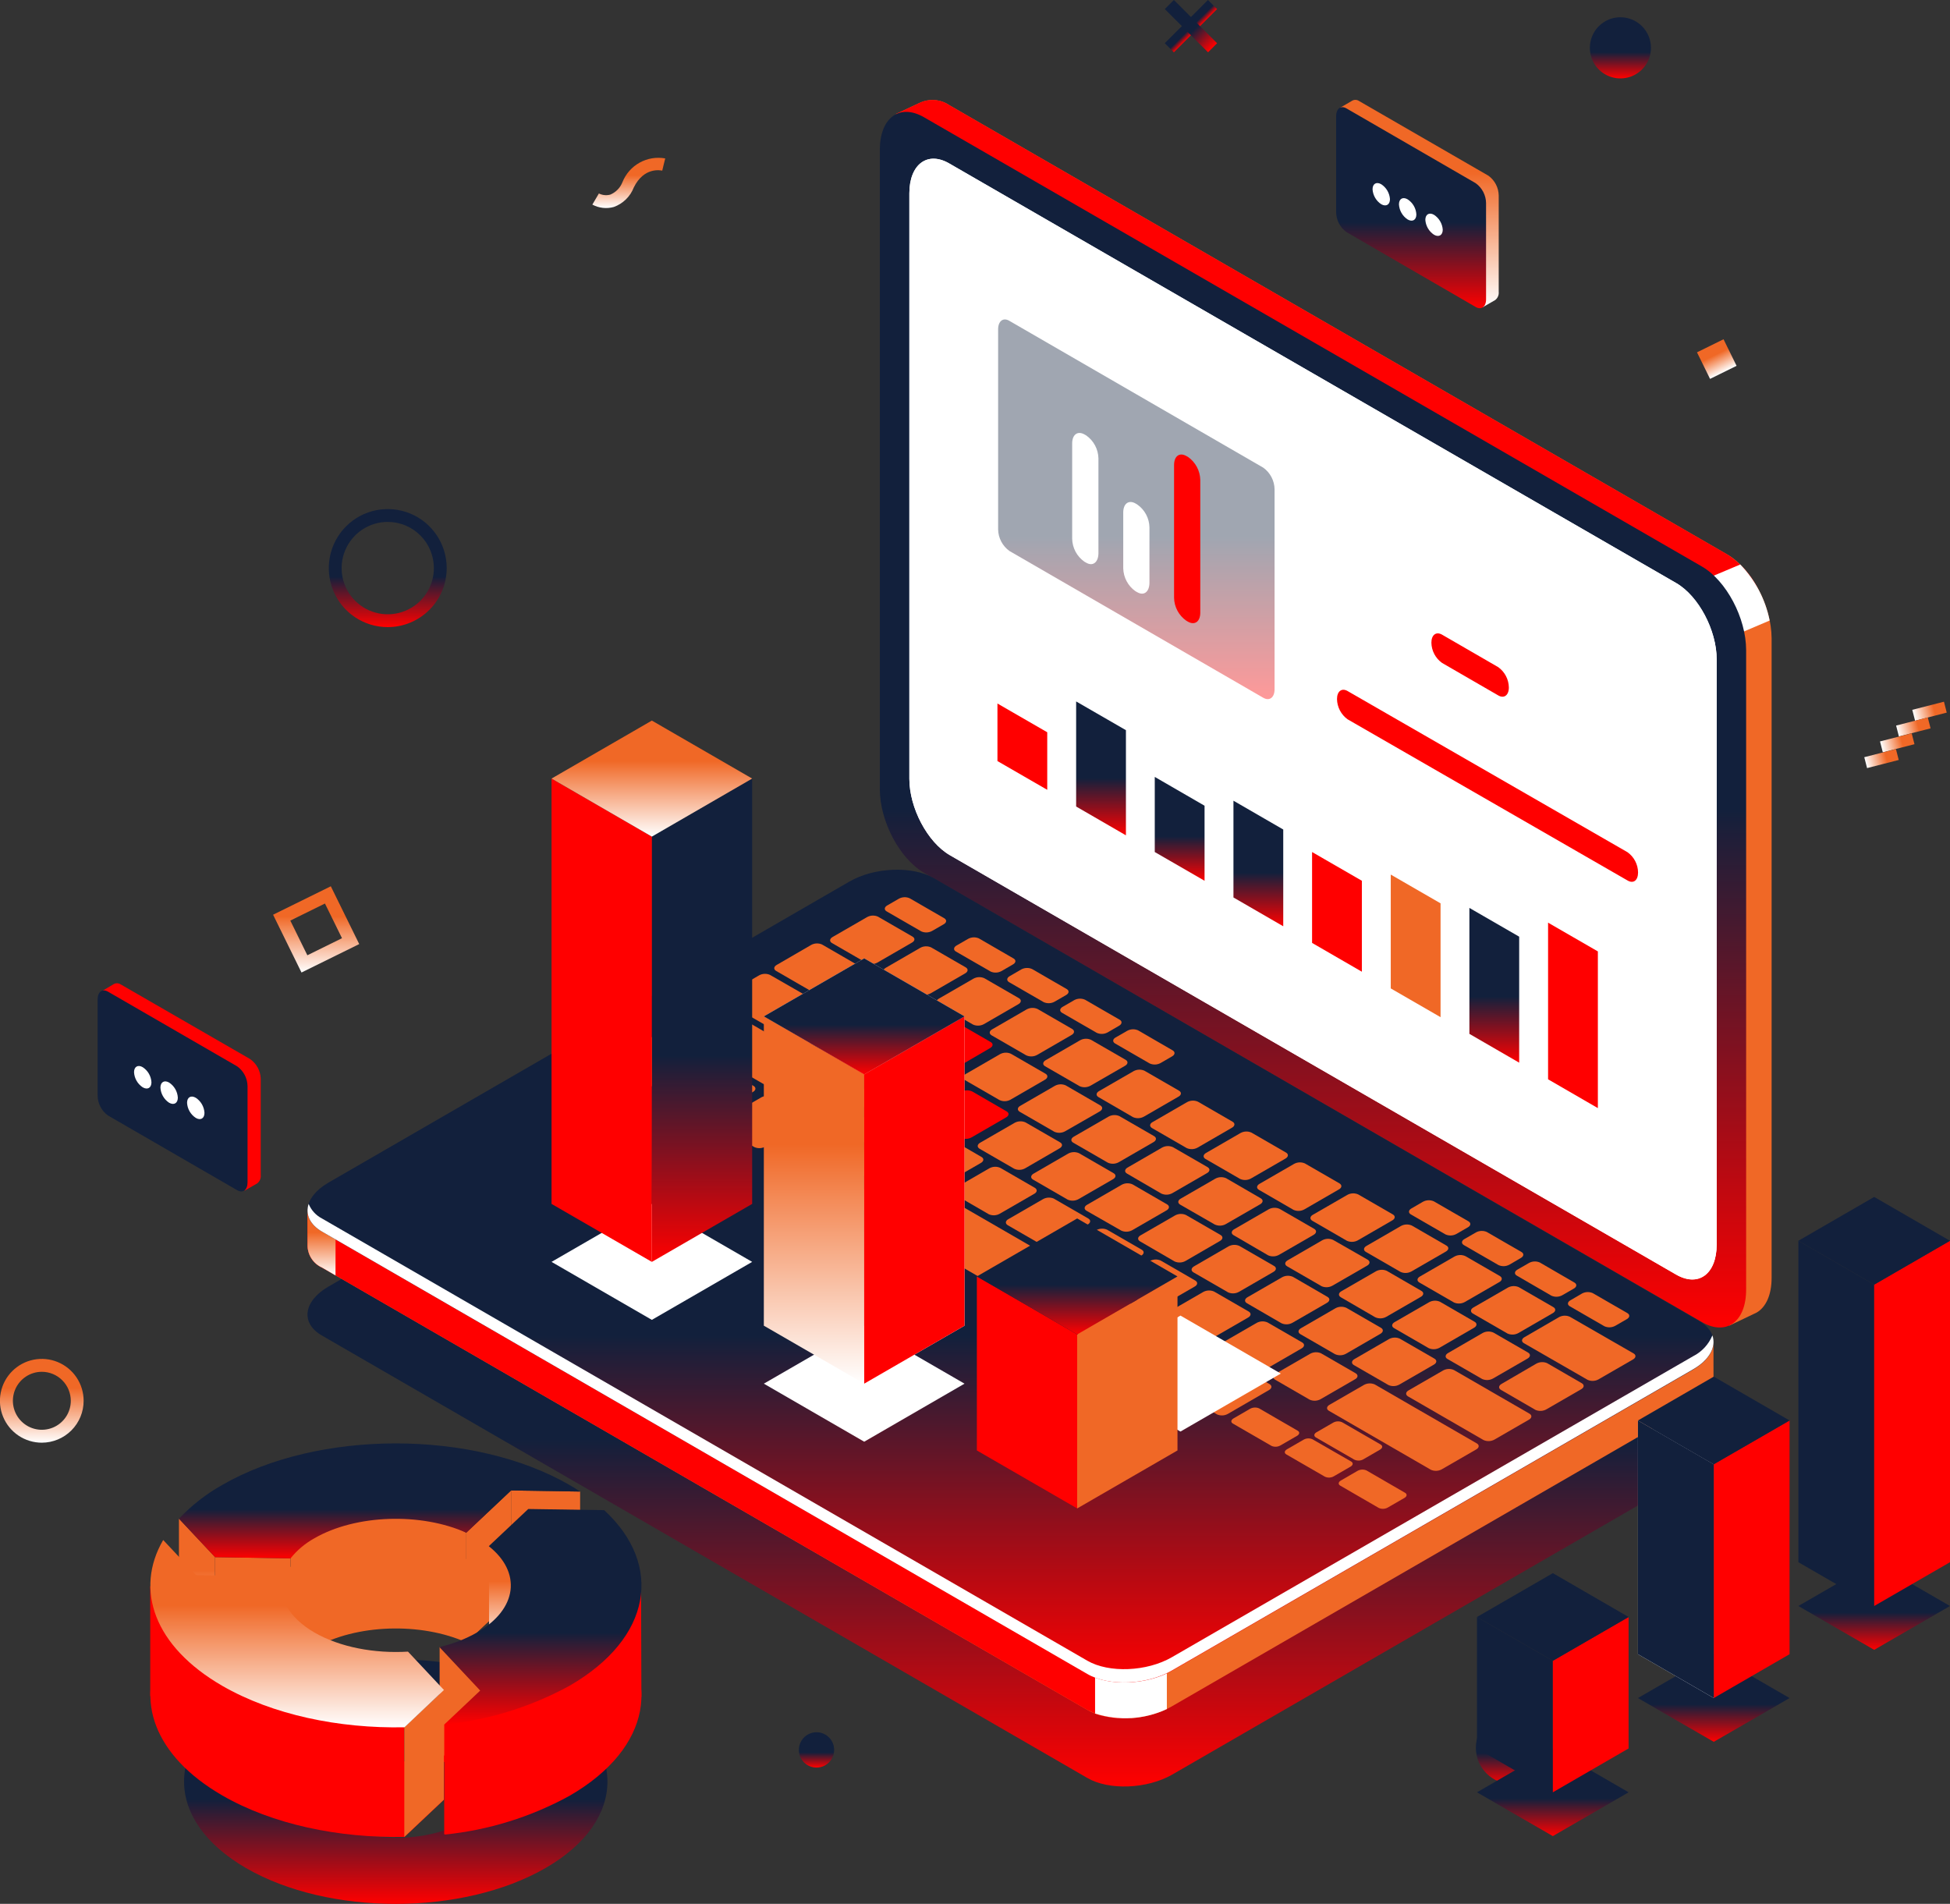 <svg width="507" height="495" viewBox="0 0 507 495" fill="none" xmlns="http://www.w3.org/2000/svg">
<rect x="0" y="0" width="507" height="495" fill="#333333" stroke="none"/>
<g clip-path="url(#clip0_87_1123)">
<path d="M282.718 462.272L83.756 347.265C78.117 344.084 78.832 338.328 85.344 334.543L220.819 256.254C227.315 252.501 237.147 252.088 242.786 255.348L441.733 370.451C447.356 373.711 446.657 379.388 440.144 383.173L304.654 461.461C298.174 465.119 288.341 465.533 282.718 462.272Z" fill="url(#paint0_linear_87_1123)"/>
<path d="M449.087 144.157L246.836 27.352C245.836 26.665 244.688 26.222 243.485 26.059C242.282 25.897 241.058 26.018 239.911 26.414L239.577 26.557H239.498L232.906 29.658L240.086 33.316C240.077 33.448 240.077 33.581 240.086 33.714V200.023C240.086 208.34 245.248 218.056 251.586 221.714L448.436 335.418L449.563 344.689L456.743 341.254C459.11 339.87 460.619 336.722 460.619 332.237V165.928C460.571 157.531 455.44 147.815 449.087 144.157Z" fill="#F06826"/>
<path d="M449.087 144.157L246.836 27.352C245.836 26.665 244.688 26.222 243.485 26.059C242.282 25.897 241.058 26.018 239.911 26.414L239.577 26.557H239.498L232.906 29.658L240.086 33.316C240.078 33.448 240.078 33.581 240.086 33.714V143.314L332.133 216.132L457.108 153.158C455.293 149.489 452.521 146.38 449.087 144.157Z" fill="#FF0000"/>
<path d="M452.47 146.765L432.647 155.114L447.61 166.659L460.11 161.332C459.014 155.842 456.362 150.785 452.47 146.765Z" fill="white"/>
<path d="M442.511 343.75L240.261 226.93C233.907 223.272 228.777 213.556 228.761 205.239V38.929C228.761 30.597 233.907 26.828 240.245 30.485L442.495 147.29C448.849 150.963 453.979 160.68 453.995 168.997V335.306C453.995 343.639 448.849 347.408 442.511 343.75Z" fill="url(#paint1_linear_87_1123)"/>
<path d="M435.776 331.378L246.948 222.334C241.15 218.979 236.433 210.089 236.433 202.472V50.284C236.433 42.667 241.198 39.152 246.932 42.571L435.824 151.599C441.622 154.955 446.339 163.844 446.339 171.462V323.65C446.291 331.267 441.59 334.734 435.776 331.378Z" fill="white"/>
<path d="M435.776 331.378L246.948 222.334C241.15 218.979 236.433 210.089 236.433 202.472V50.284C236.433 42.667 241.198 39.152 246.932 42.571L435.824 151.599C441.622 154.955 446.339 163.844 446.339 171.462V323.65C446.291 331.267 441.59 334.734 435.776 331.378Z" fill="white"/>
<path d="M445.497 348.903L418.304 345.309L242.771 243.834C237.132 240.654 227.3 240.988 220.803 244.741L96.4 316.621L79.96 314.458V323.793C79.968 325.017 80.329 326.213 81 327.237C81.671 328.261 82.622 329.069 83.74 329.565L282.703 444.573C288.326 447.833 298.158 447.419 304.654 443.666L440.145 365.378C443.798 363.263 445.609 360.607 445.513 357.983L445.497 348.903Z" fill="#F06826"/>
<path d="M313.661 284.784L301.192 277.58H164.002L96.4 316.621L79.96 314.458V323.793C79.968 325.017 80.329 326.213 81 327.237C81.671 328.261 82.622 329.069 83.74 329.565L282.703 444.573C286.199 446.345 290.127 447.084 294.028 446.704L313.661 284.784Z" fill="#FF0000"/>
<path d="M87.251 315.412L79.96 314.458V323.793C79.968 325.017 80.329 326.213 81 327.237C81.671 328.261 82.622 329.069 83.74 329.565L87.235 331.601L87.251 315.412Z" fill="url(#paint2_linear_87_1123)"/>
<path d="M284.72 445.511C290.864 447.497 297.532 447.082 303.383 444.35V423.518H284.72V445.511Z" fill="white"/>
<path d="M282.718 435.238L83.756 320.231C78.117 317.05 78.832 311.309 85.344 307.508L220.819 229.22C227.315 225.467 237.147 225.069 242.786 228.314L441.733 343.416C447.356 346.677 446.657 352.354 440.144 356.139L304.654 434.427C298.174 438.085 288.341 438.498 282.718 435.238Z" fill="url(#paint3_linear_87_1123)"/>
<path d="M440.16 352.64L304.67 430.881C298.174 434.634 288.341 435.031 282.718 431.787L83.756 316.827C82.163 316.015 80.916 314.654 80.246 312.995C79.372 315.667 80.5 318.354 83.756 320.231L282.718 435.238C288.341 438.498 298.174 438.085 304.67 434.332L440.16 356.043C444.528 353.531 446.26 350.127 445.227 347.185C444.252 349.557 442.452 351.495 440.16 352.64Z" fill="white"/>
<path d="M168.37 282.16L159.364 276.96C158.649 276.546 158.744 275.815 159.57 275.369L170.197 269.215C170.627 268.979 171.107 268.846 171.597 268.827C172.088 268.807 172.576 268.902 173.024 269.104L182.014 274.304C182.745 274.717 182.65 275.449 181.824 275.894L171.197 282.032C170.768 282.271 170.289 282.407 169.799 282.429C169.308 282.451 168.819 282.359 168.37 282.16Z" fill="#F06826"/>
<path d="M182.268 290.206L173.278 284.99C172.547 284.577 172.643 283.845 173.469 283.4L184.095 277.262C184.524 277.023 185.003 276.888 185.494 276.865C185.984 276.843 186.473 276.935 186.922 277.134L195.929 282.335C196.643 282.764 196.548 283.496 195.722 283.925L185.096 290.063C184.668 290.304 184.189 290.443 183.699 290.468C183.208 290.492 182.719 290.403 182.268 290.206Z" fill="#F06826"/>
<path d="M196.119 298.237L187.113 293.037C186.382 292.608 186.478 291.892 187.319 291.447L197.946 285.308C198.374 285.075 198.851 284.943 199.339 284.924C199.826 284.905 200.312 284.998 200.757 285.197L209.763 290.397C210.478 290.811 210.399 291.542 209.557 291.987L198.931 298.142C198.501 298.373 198.024 298.501 197.536 298.518C197.048 298.535 196.564 298.438 196.119 298.237Z" fill="#F06826"/>
<path d="M215.402 291.606L206.396 286.39C205.681 285.976 205.777 285.245 206.603 284.8L215.529 279.647C215.957 279.411 216.433 279.277 216.92 279.255C217.408 279.233 217.894 279.323 218.341 279.52L227.347 284.72C228.062 285.149 227.982 285.881 227.141 286.31L218.23 291.463C217.802 291.704 217.323 291.842 216.833 291.867C216.342 291.892 215.853 291.802 215.402 291.606Z" fill="#F06826"/>
<path d="M229.301 299.637L220.31 294.436C219.58 294.007 219.675 293.291 220.501 292.846L229.428 287.694C229.856 287.46 230.333 287.329 230.82 287.309C231.308 287.29 231.793 287.384 232.239 287.582L241.245 292.783C241.976 293.196 241.881 293.928 241.039 294.373L232.128 299.541C231.696 299.775 231.216 299.905 230.725 299.921C230.235 299.938 229.747 299.84 229.301 299.637Z" fill="#F06826"/>
<path d="M243.215 307.667L234.241 302.467C233.51 302.054 233.606 301.322 234.447 300.877L243.358 295.709C243.789 295.473 244.268 295.34 244.759 295.321C245.249 295.301 245.738 295.396 246.186 295.597L255.176 300.798C255.907 301.211 255.811 301.943 254.985 302.388L246.059 307.54C245.627 307.781 245.146 307.918 244.652 307.94C244.158 307.963 243.666 307.869 243.215 307.667Z" fill="#F06826"/>
<path d="M257.114 315.714L248.107 310.498C247.393 310.085 247.472 309.353 248.314 308.908L257.225 303.755C257.654 303.517 258.133 303.381 258.624 303.359C259.114 303.337 259.603 303.429 260.052 303.628L269.058 308.828C269.773 309.258 269.694 309.989 268.852 310.419L259.925 315.571C259.499 315.81 259.024 315.947 258.536 315.971C258.049 315.996 257.562 315.908 257.114 315.714Z" fill="#F06826"/>
<path d="M271.012 323.745L262.006 318.545C261.291 318.115 261.386 317.384 262.212 316.955L271.139 311.802C271.562 311.556 272.035 311.411 272.523 311.378C273.01 311.344 273.499 311.424 273.951 311.611L282.957 316.811C283.672 317.225 283.592 317.956 282.75 318.402L273.839 323.57C273.414 323.816 272.937 323.96 272.446 323.99C271.956 324.021 271.465 323.937 271.012 323.745Z" fill="#F06826"/>
<path d="M284.91 331.776L275.92 326.576C275.189 326.162 275.285 325.431 276.111 324.985L285.038 319.833C285.466 319.599 285.943 319.468 286.43 319.449C286.918 319.429 287.403 319.523 287.849 319.722L296.855 324.922C297.586 325.335 297.491 326.067 296.649 326.512L287.738 331.664C287.307 331.9 286.828 332.033 286.337 332.053C285.847 332.072 285.358 331.977 284.91 331.776Z" fill="#F06826"/>
<path d="M298.825 339.822L289.835 334.606C289.104 334.193 289.199 333.461 290.041 333.016L298.952 327.864C299.381 327.625 299.86 327.49 300.351 327.468C300.841 327.445 301.33 327.538 301.779 327.737L310.77 332.937C311.5 333.366 311.405 334.098 310.579 334.527L301.652 339.679C301.224 339.92 300.746 340.059 300.255 340.084C299.765 340.109 299.275 340.019 298.825 339.822Z" fill="#F06826"/>
<path d="M312.723 347.853L303.717 342.653C303.002 342.224 303.082 341.492 303.923 341.063L312.834 335.91C313.265 335.674 313.744 335.542 314.235 335.522C314.725 335.503 315.214 335.598 315.662 335.799L324.668 340.999C325.383 341.413 325.287 342.144 324.461 342.59L315.535 347.742C315.106 347.975 314.629 348.107 314.142 348.126C313.654 348.146 313.169 348.052 312.723 347.853Z" fill="#F06826"/>
<path d="M326.622 355.884L317.615 350.684C316.901 350.271 316.996 349.539 317.822 349.094L326.749 343.941C327.177 343.708 327.654 343.576 328.141 343.557C328.629 343.538 329.114 343.631 329.56 343.83L338.566 349.03C339.281 349.444 339.202 350.175 338.36 350.62L329.449 355.773C329.018 356.009 328.539 356.142 328.048 356.161C327.558 356.18 327.069 356.086 326.622 355.884Z" fill="#F06826"/>
<path d="M340.52 363.915L331.53 358.715C330.799 358.301 330.895 357.57 331.721 357.125L340.647 351.972C341.075 351.736 341.551 351.602 342.038 351.58C342.526 351.558 343.012 351.648 343.459 351.845L352.465 357.045C353.196 357.474 353.1 358.206 352.259 358.635L343.348 363.788C342.918 364.026 342.439 364.162 341.949 364.184C341.458 364.206 340.969 364.114 340.52 363.915Z" fill="#F06826"/>
<path d="M235.829 287.757L226.823 282.557C226.092 282.144 226.188 281.412 227.029 280.967L235.94 275.799C236.371 275.563 236.85 275.43 237.341 275.41C237.832 275.391 238.32 275.486 238.768 275.687L247.774 280.888C248.489 281.317 248.393 282.032 247.567 282.478L238.704 287.757C238.259 287.984 237.766 288.102 237.267 288.102C236.767 288.102 236.275 287.984 235.829 287.757Z" fill="#FF0000"/>
<path d="M221.772 279.631L212.781 274.431C212.051 274.018 212.146 273.286 212.972 272.841L221.899 267.688C222.328 267.45 222.807 267.314 223.298 267.292C223.788 267.27 224.277 267.362 224.726 267.561L233.717 272.761C234.447 273.191 234.352 273.922 233.526 274.352L224.599 279.504C224.17 279.743 223.691 279.878 223.2 279.9C222.71 279.922 222.221 279.83 221.772 279.631Z" fill="#FF0000"/>
<path d="M207.651 271.473L188.256 260.341C187.542 259.928 187.621 259.196 188.463 258.751L197.374 253.583C197.804 253.347 198.284 253.214 198.774 253.195C199.265 253.175 199.753 253.27 200.201 253.471L219.595 264.603C220.31 265.017 220.215 265.748 219.389 266.194L210.415 271.346C209.993 271.574 209.526 271.705 209.047 271.727C208.569 271.749 208.091 271.662 207.651 271.473Z" fill="#F06826"/>
<path d="M217.531 261.534L201.79 252.438C201.075 252.024 201.154 251.293 201.996 250.848L210.907 245.679C211.338 245.443 211.817 245.31 212.308 245.291C212.798 245.272 213.287 245.366 213.734 245.568L229.459 254.664C230.19 255.078 230.095 255.809 229.269 256.254L220.342 261.423C219.913 261.656 219.437 261.788 218.949 261.807C218.462 261.826 217.976 261.733 217.531 261.534Z" fill="#F06826"/>
<path d="M249.791 295.836L240.785 290.62C240.07 290.206 240.149 289.475 240.991 289.03L249.918 283.877C250.345 283.641 250.821 283.507 251.309 283.485C251.796 283.463 252.283 283.554 252.729 283.75L261.736 288.966C262.45 289.38 262.371 290.111 261.529 290.556L252.618 295.709C252.189 295.947 251.71 296.083 251.22 296.105C250.729 296.127 250.24 296.035 249.791 295.836Z" fill="#FF0000"/>
<path d="M263.689 303.867L254.683 298.667C253.968 298.237 254.064 297.522 254.89 297.076L263.816 291.924C264.245 291.69 264.722 291.559 265.209 291.54C265.697 291.52 266.182 291.614 266.628 291.813L275.634 297.013C276.365 297.426 276.269 298.158 275.428 298.603L266.517 303.771C266.085 304.005 265.605 304.135 265.114 304.151C264.624 304.168 264.136 304.071 263.689 303.867Z" fill="#F06826"/>
<path d="M277.588 311.898L268.598 306.697C267.867 306.284 267.962 305.552 268.788 305.107L277.715 299.939C278.146 299.703 278.625 299.57 279.116 299.551C279.606 299.531 280.095 299.626 280.543 299.827L289.533 305.028C290.264 305.441 290.168 306.173 289.342 306.618L280.416 311.77C279.986 312.009 279.507 312.144 279.017 312.167C278.526 312.189 278.037 312.097 277.588 311.898Z" fill="#F06826"/>
<path d="M291.502 319.944L282.496 314.792C281.766 314.378 281.861 313.647 282.703 313.202L291.614 308.049C292.043 307.811 292.522 307.675 293.012 307.653C293.503 307.631 293.992 307.723 294.441 307.922L303.447 313.138C304.162 313.551 304.067 314.283 303.241 314.728L294.314 319.881C293.882 320.107 293.403 320.23 292.916 320.241C292.428 320.252 291.944 320.15 291.502 319.944Z" fill="#F06826"/>
<path d="M305.401 327.975L296.395 322.743C295.68 322.314 295.759 321.598 296.601 321.153L305.528 316C305.956 315.767 306.433 315.635 306.921 315.616C307.408 315.597 307.894 315.69 308.339 315.889L317.346 321.089C318.06 321.503 317.981 322.234 317.139 322.68L308.228 327.848C307.799 328.086 307.32 328.222 306.829 328.244C306.339 328.266 305.85 328.174 305.401 327.975Z" fill="#F06826"/>
<path d="M319.299 336.006L310.293 330.806C309.578 330.392 309.674 329.661 310.5 329.216L319.426 324.047C319.855 323.814 320.332 323.682 320.819 323.663C321.307 323.644 321.792 323.737 322.238 323.936L331.244 329.136C331.975 329.549 331.879 330.281 331.037 330.726L322.127 335.879C321.697 336.117 321.218 336.253 320.728 336.275C320.237 336.297 319.748 336.205 319.299 336.006Z" fill="#F06826"/>
<path d="M333.197 344.053L324.207 338.837C323.477 338.423 323.572 337.692 324.398 337.246L333.325 332.094C333.754 331.855 334.233 331.72 334.723 331.698C335.214 331.676 335.703 331.768 336.152 331.967L345.142 337.183C345.873 337.596 345.778 338.328 344.952 338.773L336.025 343.925C335.595 344.164 335.117 344.3 334.626 344.322C334.136 344.344 333.647 344.252 333.197 344.053Z" fill="#F06826"/>
<path d="M347.112 352.083L338.106 346.883C337.375 346.454 337.471 345.738 338.313 345.293L347.224 340.141C347.654 339.905 348.134 339.772 348.624 339.752C349.115 339.733 349.603 339.828 350.051 340.029L359.057 345.229C359.772 345.643 359.677 346.374 358.851 346.82L349.924 351.988C349.494 352.219 349.017 352.348 348.529 352.364C348.042 352.381 347.557 352.285 347.112 352.083Z" fill="#F06826"/>
<path d="M361.011 360.114L352.004 354.914C351.29 354.501 351.369 353.769 352.211 353.324L361.138 348.155C361.566 347.922 362.043 347.79 362.53 347.771C363.018 347.752 363.503 347.845 363.949 348.044L372.955 353.244C373.67 353.658 373.591 354.389 372.749 354.835L363.822 359.987C363.395 360.223 362.919 360.357 362.431 360.379C361.944 360.401 361.458 360.311 361.011 360.114Z" fill="#F06826"/>
<path d="M385.726 374.411L366.078 363.056C365.363 362.627 365.458 361.895 366.284 361.466L375.211 356.314C375.64 356.08 376.116 355.949 376.604 355.929C377.091 355.91 377.577 356.003 378.022 356.202L397.671 367.557C398.386 367.97 398.306 368.702 397.464 369.147L388.538 374.299C388.109 374.533 387.632 374.664 387.145 374.684C386.657 374.703 386.172 374.61 385.726 374.411Z" fill="#F06826"/>
<path d="M412.792 358.762L396.21 349.221C395.495 348.807 395.574 348.076 396.416 347.631L405.327 342.462C405.758 342.226 406.237 342.093 406.728 342.074C407.218 342.055 407.706 342.15 408.154 342.351L424.737 351.893C425.452 352.306 425.372 353.038 424.531 353.483L415.604 358.635C415.176 358.871 414.701 359.006 414.213 359.028C413.725 359.05 413.239 358.959 412.792 358.762Z" fill="#F06826"/>
<path d="M274.141 294.262L265.135 289.061C264.404 288.632 264.5 287.901 265.341 287.471L274.252 282.319C274.682 282.08 275.16 281.945 275.651 281.923C276.142 281.9 276.631 281.993 277.08 282.192L286.086 287.408C286.801 287.821 286.705 288.553 285.879 288.998L276.953 294.118C276.526 294.357 276.051 294.494 275.564 294.519C275.076 294.544 274.589 294.456 274.141 294.262Z" fill="#F06826"/>
<path d="M259.893 286.024L250.887 280.824C250.156 280.395 250.252 279.679 251.093 279.234L260.004 274.081C260.435 273.845 260.914 273.712 261.405 273.693C261.895 273.674 262.384 273.768 262.832 273.97L271.838 279.17C272.553 279.584 272.457 280.315 271.631 280.76L262.705 285.929C262.275 286.16 261.797 286.288 261.31 286.305C260.822 286.321 260.338 286.225 259.893 286.024Z" fill="#F06826"/>
<path d="M245.646 277.787L236.639 272.586C235.909 272.173 236.004 271.441 236.846 270.996L245.757 265.844C246.187 265.608 246.667 265.475 247.157 265.455C247.648 265.436 248.136 265.531 248.584 265.732L257.59 270.933C258.305 271.346 258.21 272.077 257.384 272.523L248.536 277.675C248.098 277.922 247.607 278.06 247.104 278.079C246.602 278.099 246.102 277.998 245.646 277.787Z" fill="#FF0000"/>
<path d="M231.397 269.549L222.391 264.349C221.661 263.935 221.756 263.204 222.598 262.759L231.509 257.606C231.939 257.37 232.419 257.237 232.909 257.218C233.4 257.199 233.888 257.293 234.336 257.495L243.342 262.695C244.057 263.108 243.962 263.84 243.136 264.285L234.241 269.438C233.808 269.676 233.326 269.81 232.832 269.83C232.339 269.849 231.847 269.753 231.397 269.549Z" fill="#F06826"/>
<path d="M288.039 302.292L279.033 297.092C278.319 296.679 278.398 295.947 279.24 295.502L288.246 290.302C288.675 290.068 289.151 289.937 289.639 289.918C290.126 289.898 290.612 289.992 291.057 290.19L300.064 295.391C300.778 295.804 300.699 296.536 299.857 296.981L290.946 302.133C290.509 302.39 290.018 302.538 289.512 302.566C289.006 302.593 288.502 302.5 288.039 302.292Z" fill="#F06826"/>
<path d="M301.938 310.323L293.011 305.123C292.297 304.71 292.392 303.978 293.218 303.533L302.145 298.364C302.573 298.131 303.05 298 303.537 297.98C304.025 297.961 304.51 298.054 304.956 298.253L313.962 303.453C314.693 303.883 314.598 304.614 313.756 305.044L304.845 310.196C304.406 310.447 303.913 310.59 303.407 310.612C302.901 310.635 302.398 310.535 301.938 310.323Z" fill="#F06826"/>
<path d="M315.837 318.37L306.846 313.202C306.116 312.772 306.211 312.041 307.037 311.611L315.964 306.459C316.393 306.22 316.872 306.085 317.363 306.063C317.853 306.041 318.342 306.133 318.791 306.332L327.781 311.548C328.512 311.961 328.417 312.693 327.591 313.138L318.664 318.29C318.231 318.521 317.75 318.649 317.26 318.663C316.769 318.676 316.282 318.576 315.837 318.37Z" fill="#F06826"/>
<path d="M329.751 326.401L320.745 321.153C320.014 320.739 320.109 320.008 320.951 319.563L329.862 314.41C330.293 314.174 330.772 314.041 331.263 314.022C331.753 314.003 332.242 314.097 332.69 314.299L341.696 319.499C342.411 319.913 342.315 320.644 341.489 321.089L332.562 326.242C332.138 326.483 331.663 326.623 331.175 326.65C330.688 326.678 330.2 326.592 329.751 326.401Z" fill="#F06826"/>
<path d="M343.649 334.432L334.643 329.231C333.928 328.818 334.008 328.086 334.85 327.641L343.776 322.473C344.205 322.239 344.682 322.108 345.169 322.089C345.657 322.069 346.142 322.163 346.588 322.361L355.594 327.514C356.309 327.943 356.229 328.659 355.388 329.104L346.461 334.257C346.037 334.5 345.563 334.643 345.075 334.673C344.588 334.703 344.1 334.621 343.649 334.432Z" fill="#F06826"/>
<path d="M357.548 342.478L348.605 337.278C347.89 336.849 347.986 336.117 348.812 335.688L357.738 330.535C358.166 330.299 358.642 330.165 359.129 330.143C359.617 330.121 360.103 330.212 360.55 330.408L369.556 335.624C370.287 336.038 370.191 336.769 369.35 337.215L360.439 342.367C360 342.613 359.509 342.752 359.007 342.771C358.504 342.791 358.004 342.69 357.548 342.478Z" fill="#F06826"/>
<path d="M371.447 350.509L362.456 345.309C361.726 344.895 361.821 344.164 362.647 343.719L371.574 338.566C372.004 338.33 372.484 338.197 372.974 338.178C373.465 338.159 373.953 338.253 374.401 338.455L383.391 343.655C384.122 344.069 384.027 344.8 383.201 345.245L374.274 350.414C373.842 350.647 373.362 350.777 372.871 350.794C372.381 350.81 371.893 350.713 371.447 350.509Z" fill="#F06826"/>
<path d="M385.361 358.54L376.355 353.34C375.624 352.926 375.719 352.195 376.561 351.749L385.472 346.581C385.903 346.345 386.382 346.212 386.873 346.193C387.363 346.174 387.852 346.268 388.299 346.47L397.306 351.67C398.02 352.099 397.925 352.815 397.099 353.26L388.172 358.413C387.745 358.649 387.269 358.783 386.781 358.805C386.294 358.827 385.808 358.736 385.361 358.54Z" fill="#F06826"/>
<path d="M399.259 366.587L390.253 361.37C389.538 360.957 389.618 360.226 390.459 359.78L399.434 354.548C399.863 354.31 400.342 354.174 400.833 354.152C401.323 354.13 401.812 354.222 402.261 354.421L411.267 359.637C411.982 360.051 411.903 360.782 411.061 361.227L402.134 366.38C401.705 366.639 401.221 366.792 400.721 366.828C400.222 366.864 399.721 366.781 399.259 366.587Z" fill="#F06826"/>
<path d="M266.819 274.383L257.813 269.183C257.098 268.754 257.177 268.038 258.019 267.593L266.93 262.44C267.361 262.204 267.84 262.072 268.331 262.052C268.821 262.033 269.309 262.128 269.757 262.329L278.763 267.529C279.478 267.943 279.399 268.674 278.557 269.12L269.63 274.288C269.2 274.519 268.723 274.648 268.236 274.664C267.748 274.681 267.263 274.585 266.819 274.383Z" fill="#F06826"/>
<path d="M252.984 266.384L243.978 261.184C243.263 260.771 243.342 260.039 244.184 259.594L253.111 254.441C253.539 254.208 254.016 254.076 254.504 254.057C254.991 254.038 255.477 254.131 255.922 254.33L264.929 259.53C265.643 259.944 265.564 260.675 264.722 261.121L255.811 266.273C255.38 266.509 254.901 266.642 254.411 266.661C253.92 266.681 253.432 266.586 252.984 266.384Z" fill="#F06826"/>
<path d="M239.149 258.385L230.143 253.185C229.428 252.772 229.523 252.04 230.349 251.595L239.276 246.427C239.705 246.193 240.181 246.062 240.669 246.042C241.156 246.023 241.642 246.116 242.087 246.315L251.094 251.515C251.808 251.929 251.729 252.66 250.887 253.106L241.976 258.258C241.547 258.497 241.068 258.632 240.577 258.654C240.087 258.676 239.598 258.584 239.149 258.385Z" fill="#F06826"/>
<path d="M225.314 250.386L216.308 245.186C215.593 244.773 215.688 244.041 216.514 243.596L225.441 238.443C225.868 238.207 226.344 238.073 226.832 238.051C227.319 238.029 227.806 238.12 228.252 238.316L237.259 243.516C237.989 243.946 237.894 244.677 237.052 245.107L228.141 250.259C227.712 250.498 227.233 250.633 226.743 250.655C226.252 250.677 225.763 250.585 225.314 250.386Z" fill="#F06826"/>
<path d="M239.546 242.165L230.54 236.965C229.809 236.551 229.904 235.82 230.746 235.374L233.685 233.673C234.114 233.434 234.593 233.299 235.083 233.276C235.574 233.254 236.063 233.346 236.512 233.545L245.518 238.746C246.233 239.175 246.138 239.907 245.312 240.336L242.357 242.037C241.93 242.273 241.454 242.408 240.966 242.43C240.479 242.452 239.993 242.361 239.546 242.165Z" fill="#F06826"/>
<path d="M257.59 252.613L248.536 247.397C247.821 246.983 247.917 246.252 248.743 245.806L251.697 244.105C252.124 243.869 252.6 243.735 253.088 243.712C253.576 243.69 254.062 243.781 254.509 243.978L263.515 249.194C264.245 249.607 264.15 250.339 263.308 250.784L260.37 252.485C259.946 252.716 259.476 252.848 258.995 252.87C258.513 252.892 258.033 252.804 257.59 252.613Z" fill="#F06826"/>
<path d="M271.378 260.564L262.371 255.364C261.641 254.95 261.736 254.219 262.562 253.774L265.516 252.056C265.947 251.82 266.426 251.687 266.917 251.668C267.407 251.649 267.896 251.743 268.344 251.945L277.334 257.145C278.065 257.574 277.969 258.29 277.143 258.735L274.189 260.437C273.762 260.673 273.286 260.807 272.798 260.829C272.311 260.851 271.824 260.76 271.378 260.564Z" fill="#F06826"/>
<path d="M285.149 268.531L276.143 263.331C275.412 262.918 275.507 262.186 276.349 261.741L279.288 260.039C279.718 259.803 280.198 259.67 280.688 259.651C281.179 259.632 281.667 259.726 282.115 259.928L291.121 265.128C291.836 265.542 291.741 266.273 290.915 266.718L287.96 268.436C287.531 268.667 287.053 268.795 286.566 268.812C286.078 268.829 285.593 268.733 285.149 268.531Z" fill="#F06826"/>
<path d="M298.92 276.498L289.914 271.298C289.199 270.869 289.279 270.137 290.121 269.708L293.075 268.006C293.502 267.77 293.978 267.636 294.466 267.614C294.953 267.592 295.44 267.683 295.887 267.879L304.893 273.095C305.608 273.509 305.528 274.24 304.686 274.685L301.748 276.387C301.317 276.623 300.838 276.756 300.347 276.775C299.857 276.795 299.368 276.7 298.92 276.498Z" fill="#F06826"/>
<path d="M375.83 320.946L366.824 315.746C366.109 315.333 366.189 314.601 367.031 314.156L369.969 312.454C370.4 312.218 370.879 312.085 371.37 312.066C371.86 312.047 372.349 312.141 372.797 312.343L381.803 317.543C382.518 317.956 382.438 318.688 381.596 319.133L378.642 320.835C378.213 321.068 377.737 321.2 377.249 321.219C376.762 321.238 376.276 321.145 375.83 320.946Z" fill="#F06826"/>
<path d="M389.601 328.913L380.595 323.713C379.881 323.284 379.976 322.552 380.802 322.123L383.756 320.421C384.185 320.188 384.661 320.056 385.149 320.037C385.637 320.018 386.122 320.111 386.568 320.31L395.574 325.51C396.305 325.924 396.209 326.655 395.367 327.1L392.429 328.818C391.997 329.051 391.517 329.182 391.026 329.198C390.536 329.215 390.048 329.117 389.601 328.913Z" fill="#F06826"/>
<path d="M403.373 336.881L394.383 331.664C393.652 331.251 393.748 330.52 394.574 330.074L397.528 328.373C397.957 328.134 398.436 327.998 398.927 327.976C399.417 327.954 399.906 328.046 400.355 328.245L409.346 333.461C410.076 333.875 409.981 334.606 409.155 335.052L406.201 336.753C405.771 336.992 405.292 337.127 404.802 337.15C404.311 337.172 403.822 337.08 403.373 336.881Z" fill="#F06826"/>
<path d="M417.16 344.832L408.154 339.632C407.423 339.218 407.519 338.487 408.36 338.041L411.299 336.324C411.73 336.088 412.209 335.955 412.7 335.936C413.19 335.916 413.679 336.011 414.126 336.213L423.133 341.413C423.847 341.842 423.752 342.558 422.926 343.003L419.972 344.705C419.544 344.941 419.068 345.075 418.581 345.097C418.093 345.119 417.607 345.028 417.16 344.832Z" fill="#F06826"/>
<path d="M280.717 282.414L271.711 277.214C270.996 276.8 271.092 276.069 271.918 275.624L280.844 270.455C281.273 270.222 281.749 270.09 282.237 270.071C282.725 270.052 283.21 270.145 283.656 270.344L292.662 275.544C293.377 275.958 293.297 276.689 292.455 277.134L283.481 282.303C283.059 282.529 282.591 282.656 282.112 282.675C281.633 282.695 281.157 282.605 280.717 282.414Z" fill="#F06826"/>
<path d="M294.6 290.461L285.61 285.245C284.879 284.831 284.974 284.1 285.8 283.655L294.727 278.502C295.154 278.266 295.63 278.132 296.118 278.11C296.605 278.088 297.092 278.178 297.538 278.375L306.545 283.575C307.275 284.004 307.18 284.736 306.338 285.165L297.427 290.318C296.999 290.559 296.521 290.697 296.03 290.722C295.54 290.747 295.05 290.657 294.6 290.461Z" fill="#F06826"/>
<path d="M308.53 298.492L299.524 293.292C298.793 292.862 298.888 292.131 299.73 291.701L308.641 286.549C309.072 286.313 309.551 286.18 310.042 286.161C310.532 286.141 311.021 286.236 311.468 286.438L320.459 291.638C321.189 292.051 321.094 292.783 320.268 293.228L311.341 298.396C310.911 298.627 310.434 298.756 309.947 298.773C309.459 298.789 308.974 298.693 308.53 298.492Z" fill="#F06826"/>
<path d="M322.429 306.522L313.422 301.322C312.708 300.909 312.787 300.177 313.629 299.732L322.54 294.58C322.97 294.344 323.45 294.211 323.94 294.191C324.431 294.172 324.919 294.267 325.367 294.468L334.373 299.668C335.088 300.082 334.993 300.813 334.167 301.259L325.24 306.411C324.811 306.645 324.335 306.776 323.847 306.795C323.36 306.815 322.874 306.721 322.429 306.522Z" fill="#F06826"/>
<path d="M336.327 314.569L327.321 309.353C326.606 308.94 326.701 308.208 327.527 307.763L336.454 302.61C336.882 302.374 337.357 302.24 337.845 302.218C338.333 302.196 338.819 302.287 339.266 302.483L348.272 307.683C348.987 308.113 348.907 308.844 348.065 309.274L339.154 314.426C338.726 314.667 338.248 314.805 337.758 314.83C337.267 314.855 336.777 314.766 336.327 314.569Z" fill="#F06826"/>
<path d="M350.194 322.6L341.203 317.4C340.473 316.97 340.568 316.239 341.394 315.81L350.321 310.657C350.749 310.424 351.226 310.292 351.713 310.273C352.201 310.254 352.686 310.347 353.132 310.546L362.138 315.746C362.869 316.159 362.774 316.891 361.932 317.336L353.021 322.489C352.59 322.725 352.111 322.858 351.62 322.877C351.13 322.896 350.641 322.801 350.194 322.6Z" fill="#F06826"/>
<path d="M364.14 330.694L355.133 325.494C354.403 325.081 354.498 324.349 355.34 323.904L364.251 318.752C364.682 318.516 365.161 318.383 365.651 318.363C366.142 318.344 366.63 318.439 367.078 318.64L376.069 323.84C376.799 324.254 376.704 324.985 375.878 325.431L366.951 330.583C366.523 330.817 366.046 330.948 365.558 330.967C365.071 330.987 364.585 330.893 364.14 330.694Z" fill="#F06826"/>
<path d="M378.038 338.646L369.032 333.446C368.317 333.032 368.396 332.301 369.238 331.855L378.149 326.703C378.579 326.464 379.057 326.329 379.548 326.307C380.039 326.285 380.528 326.377 380.977 326.576L389.983 331.776C390.698 332.205 390.602 332.937 389.776 333.366L380.849 338.519C380.422 338.755 379.946 338.889 379.459 338.911C378.971 338.933 378.485 338.842 378.038 338.646Z" fill="#F06826"/>
<path d="M391.936 346.708L382.93 341.508C382.215 341.079 382.311 340.347 383.137 339.918L392.064 334.766C392.492 334.532 392.969 334.401 393.456 334.381C393.944 334.362 394.429 334.455 394.875 334.654L403.881 339.854C404.596 340.268 404.517 340.999 403.675 341.445L394.764 346.597C394.333 346.833 393.854 346.966 393.363 346.985C392.873 347.005 392.384 346.91 391.936 346.708Z" fill="#F06826"/>
<path d="M201.234 283.416L174.724 268.086C174.009 267.672 174.088 266.941 174.93 266.496L183.841 261.343C184.272 261.107 184.751 260.974 185.242 260.955C185.732 260.936 186.221 261.03 186.668 261.232L213.179 276.562C213.909 276.975 213.814 277.707 212.972 278.152L204.061 283.289C203.632 283.527 203.153 283.663 202.663 283.685C202.172 283.707 201.683 283.615 201.234 283.416Z" fill="#F06826"/>
<path d="M372.034 382.139L345.524 366.809C344.793 366.396 344.888 365.664 345.714 365.219L354.641 360.067C355.07 359.833 355.546 359.702 356.034 359.682C356.521 359.663 357.007 359.756 357.452 359.955L383.979 375.285C384.693 375.699 384.598 376.43 383.772 376.876L374.845 382.028C374.417 382.262 373.94 382.393 373.453 382.412C372.965 382.432 372.48 382.338 372.034 382.139Z" fill="#F06826"/>
<path d="M316.44 367.747L307.434 362.5C306.703 362.07 306.798 361.355 307.64 360.909L318.267 354.771C318.695 354.537 319.172 354.406 319.659 354.387C320.147 354.367 320.632 354.461 321.078 354.66L330.084 359.86C330.799 360.273 330.72 361.005 329.878 361.45L319.251 367.604C318.825 367.843 318.35 367.98 317.862 368.005C317.375 368.03 316.888 367.941 316.44 367.747Z" fill="#F06826"/>
<path d="M215.482 309.385L201.075 301.068C200.36 300.654 200.439 299.923 201.281 299.478L211.908 293.339C212.336 293.106 212.813 292.974 213.3 292.955C213.788 292.936 214.273 293.029 214.719 293.228L229.126 301.545C229.841 301.958 229.761 302.69 228.919 303.135L218.357 309.274C217.92 309.517 217.432 309.655 216.932 309.674C216.433 309.693 215.936 309.594 215.482 309.385Z" fill="#F06826"/>
<path d="M303.034 360.003L288.643 351.686C287.913 351.272 288.008 350.541 288.85 350.096L299.476 343.957C299.905 343.724 300.381 343.592 300.869 343.573C301.356 343.554 301.842 343.647 302.288 343.846L316.678 352.163C317.409 352.576 317.314 353.308 316.488 353.753L305.861 359.892C305.431 360.128 304.951 360.261 304.461 360.28C303.97 360.299 303.482 360.204 303.034 360.003Z" fill="#F06826"/>
<path d="M235.527 320.978L221.136 312.661C220.406 312.247 220.501 311.516 221.343 311.071L231.969 304.916C232.398 304.683 232.874 304.551 233.362 304.532C233.85 304.513 234.335 304.606 234.781 304.805L249.187 313.122C249.902 313.551 249.807 314.267 248.981 314.712L238.355 320.851C237.925 321.089 237.446 321.225 236.956 321.247C236.465 321.269 235.976 321.177 235.527 320.978Z" fill="#F06826"/>
<path d="M234.876 304.837L297.475 341.015C297.633 341.08 297.768 341.19 297.863 341.331C297.958 341.473 298.009 341.64 298.009 341.81C298.009 341.981 297.958 342.148 297.863 342.289C297.768 342.431 297.633 342.541 297.475 342.605L286.658 348.903C286.221 349.119 285.74 349.231 285.252 349.231C284.765 349.231 284.284 349.119 283.847 348.903L221.232 312.724L234.876 304.837Z" fill="#F06826"/>
<path d="M355.292 382.314L365.315 388.119C365.903 388.453 365.839 389.057 365.156 389.455L360.804 391.967C360.451 392.161 360.058 392.271 359.656 392.288C359.253 392.304 358.853 392.227 358.485 392.063L348.462 386.258C347.875 385.924 347.938 385.32 348.637 384.922L352.973 382.41C353.326 382.215 353.719 382.106 354.122 382.089C354.524 382.073 354.925 382.15 355.292 382.314Z" fill="#F06826"/>
<path d="M341.267 374.22L351.305 379.992C351.893 380.342 351.814 380.931 351.131 381.328L346.779 383.841C346.43 384.039 346.039 384.15 345.638 384.167C345.238 384.184 344.839 384.105 344.475 383.936L334.453 378.148C333.849 377.798 333.928 377.21 334.611 376.812L338.964 374.299C339.314 374.104 339.705 373.995 340.106 373.981C340.506 373.967 340.904 374.049 341.267 374.22Z" fill="#F06826"/>
<path d="M327.369 366.173L337.391 371.978C337.995 372.312 337.916 372.916 337.232 373.313L332.88 375.826C332.53 376.02 332.14 376.13 331.74 376.146C331.34 376.163 330.942 376.086 330.577 375.921L320.538 370.117C319.951 369.783 320.03 369.179 320.713 368.781L325.05 366.269C325.404 366.078 325.796 365.97 326.198 365.953C326.6 365.937 327 366.012 327.369 366.173Z" fill="#F06826"/>
<path d="M348.954 369.783L358.977 375.572C359.565 375.921 359.486 376.51 358.803 376.907L354.466 379.42C354.115 379.618 353.721 379.73 353.318 379.746C352.915 379.763 352.514 379.684 352.147 379.515L342.124 373.727C341.537 373.377 341.6 372.789 342.283 372.391L346.635 369.878C346.987 369.681 347.38 369.569 347.783 369.552C348.187 369.536 348.588 369.615 348.954 369.783Z" fill="#F06826"/>
<path opacity="0.4" d="M328.449 181.417L262.451 143.251C261.557 142.61 260.826 141.768 260.315 140.793C259.805 139.818 259.53 138.737 259.512 137.637V85.635C259.512 83.473 260.831 82.455 262.451 83.425L328.449 121.591C329.342 122.232 330.074 123.074 330.584 124.049C331.094 125.023 331.369 126.104 331.387 127.205V179.19C331.387 181.353 330.069 182.355 328.449 181.417Z" fill="url(#paint4_linear_87_1123)"/>
<path d="M282.417 146.304L281.94 146.034C280.979 145.36 280.191 144.469 279.639 143.433C279.087 142.396 278.787 141.244 278.764 140.07V115.294C278.764 113.004 280.161 111.954 281.94 112.94L282.417 113.211C283.376 113.886 284.164 114.777 284.715 115.813C285.267 116.849 285.568 118 285.594 119.174V143.95C285.53 146.224 284.132 147.306 282.417 146.304Z" fill="white"/>
<path d="M295.68 153.969L295.219 153.714C294.261 153.038 293.474 152.147 292.923 151.111C292.371 150.075 292.069 148.925 292.042 147.751V133.248C292.042 130.958 293.44 129.892 295.219 130.894L295.68 131.165C296.642 131.834 297.431 132.722 297.983 133.756C298.536 134.79 298.835 135.94 298.857 137.112V151.615C298.793 153.921 297.411 154.971 295.68 153.969Z" fill="white"/>
<path d="M308.895 161.65L308.435 161.38C307.472 160.708 306.682 159.817 306.129 158.781C305.577 157.744 305.278 156.591 305.258 155.416V120.907C305.258 118.602 306.64 117.552 308.435 118.554L308.895 118.808C309.854 119.484 310.64 120.376 311.192 121.412C311.744 122.447 312.045 123.598 312.072 124.772V159.296C312.072 161.586 310.674 162.636 308.895 161.65Z" fill="#FF0000"/>
<path d="M391.381 167.438L350.368 143.728C349.532 143.125 348.848 142.336 348.371 141.422C347.894 140.508 347.637 139.495 347.621 138.464C347.621 136.444 348.86 135.506 350.368 136.381L391.381 160.091C392.22 160.691 392.906 161.48 393.383 162.395C393.861 163.309 394.116 164.323 394.129 165.355C394.129 167.375 392.906 168.313 391.381 167.438Z" fill="white"/>
<path d="M364.998 166.627L350.368 158.167C349.532 157.565 348.848 156.775 348.371 155.861C347.894 154.947 347.637 153.935 347.621 152.903C347.621 150.868 348.86 149.946 350.368 150.82L364.998 159.28C365.839 159.879 366.527 160.668 367.007 161.582C367.487 162.496 367.746 163.511 367.761 164.544C367.761 166.58 366.523 167.502 364.998 166.627Z" fill="white"/>
<path d="M389.554 180.812L374.925 172.352C374.084 171.754 373.396 170.965 372.916 170.051C372.435 169.136 372.177 168.122 372.161 167.089C372.161 165.069 373.4 164.131 374.925 165.005L389.554 173.466C390.389 174.069 391.073 174.858 391.55 175.772C392.027 176.686 392.284 177.698 392.302 178.729C392.302 180.765 391.063 181.687 389.554 180.812Z" fill="#FF0000"/>
<path d="M420.401 198.703L399.434 186.553C398.601 185.948 397.919 185.158 397.442 184.245C396.965 183.332 396.706 182.32 396.686 181.29C396.686 179.254 397.925 178.316 399.434 179.206L420.369 191.356C421.205 191.958 421.889 192.748 422.366 193.662C422.843 194.576 423.1 195.589 423.117 196.62C423.149 198.703 421.91 199.578 420.401 198.703Z" fill="white"/>
<path d="M401.61 202.217L350.368 172.607C349.532 172.005 348.848 171.215 348.371 170.301C347.894 169.387 347.637 168.374 347.621 167.343C347.621 165.307 348.86 164.385 350.368 165.26L401.61 194.87C402.448 195.471 403.133 196.26 403.611 197.174C404.088 198.089 404.344 199.103 404.358 200.134C404.358 202.17 403.135 203.108 401.61 202.217Z" fill="white"/>
<path d="M423.149 228.918L350.368 187.014C349.533 186.411 348.85 185.622 348.373 184.708C347.896 183.794 347.638 182.782 347.621 181.751C347.621 179.715 348.86 178.793 350.368 179.667L423.149 221.571C423.988 222.17 424.674 222.959 425.151 223.874C425.628 224.788 425.884 225.803 425.897 226.835C425.897 228.918 424.674 229.824 423.149 228.918Z" fill="#FF0000"/>
<path d="M429.296 189.289L402.706 173.974C401.865 173.376 401.177 172.587 400.697 171.673C400.217 170.758 399.958 169.744 399.942 168.711C399.942 166.675 401.181 165.753 402.706 166.627L429.296 181.942C430.136 182.541 430.824 183.33 431.304 184.244C431.784 185.158 432.043 186.173 432.06 187.205C432.06 189.241 430.821 190.163 429.296 189.289Z" fill="white"/>
<path d="M272.283 190.386L259.337 182.912V197.876L272.283 205.35V190.386Z" fill="#FF0000"/>
<path d="M292.741 189.845L279.796 182.371V209.692L292.741 217.182V189.845Z" fill="url(#paint5_linear_87_1123)"/>
<path d="M313.184 209.485L300.238 201.995V221.523L313.184 228.997V209.485Z" fill="url(#paint6_linear_87_1123)"/>
<path d="M333.643 215.671L320.697 208.181V233.339L333.643 240.829V215.671Z" fill="url(#paint7_linear_87_1123)"/>
<path d="M354.085 228.997L341.14 221.523V245.154L354.085 252.644V228.997Z" fill="#FF0000"/>
<path d="M374.544 234.865L361.598 227.391V256.986L374.544 264.46V234.865Z" fill="#F06826"/>
<path d="M394.986 243.532L382.041 236.058V268.802L394.986 276.292V243.532Z" fill="url(#paint8_linear_87_1123)"/>
<path d="M415.445 247.365L402.5 239.891V280.617L415.445 288.107V247.365Z" fill="#FF0000"/>
<path d="M506.152 185.275L505.427 182.44L497.195 184.552L497.92 187.386L506.152 185.275Z" fill="url(#paint9_linear_87_1123)"/>
<path d="M501.948 189.367L501.222 186.532L492.99 188.644L493.715 191.478L501.948 189.367Z" fill="url(#paint10_linear_87_1123)"/>
<path d="M497.763 193.49L497.038 190.656L488.806 192.767L489.531 195.602L497.763 193.49Z" fill="url(#paint11_linear_87_1123)"/>
<path d="M493.67 197.59L492.944 194.755L484.713 196.868L485.439 199.703L493.67 197.59Z" fill="url(#paint12_linear_87_1123)"/>
<path d="M333.007 357.125L306.925 342.049L280.828 357.125L306.925 372.2L333.007 357.125Z" fill="white"/>
<path d="M250.776 359.749L224.695 344.673L198.597 359.749L224.695 374.84L250.776 359.749Z" fill="white"/>
<path d="M195.563 328.086L169.482 313.011L143.4 328.086L169.482 343.162L195.563 328.086Z" fill="white"/>
<path d="M224.694 359.748V279.329L250.776 264.253V344.673L224.694 359.748Z" fill="white"/>
<path d="M250.776 264.253L224.695 249.178L198.597 264.253L224.695 279.329L250.776 264.253Z" fill="#D5D6DA"/>
<path d="M224.695 279.329L198.597 264.253V344.673L224.695 359.748V279.329Z" fill="url(#paint13_linear_87_1123)"/>
<path d="M224.694 359.748V279.329L250.776 264.253V344.673L224.694 359.748Z" fill="#FF0000"/>
<path d="M250.776 264.253L224.695 249.178L198.597 264.253L224.695 279.329L250.776 264.253Z" fill="url(#paint14_linear_87_1123)"/>
<path d="M280.066 392.19V346.947L306.147 331.871V377.114L280.066 392.19Z" fill="#F06826"/>
<path d="M280.066 346.947L253.984 331.871V377.114L280.066 392.19V346.947Z" fill="#FF0000"/>
<path d="M306.147 331.871L280.066 316.796L253.984 331.871L280.066 346.947L306.147 331.871Z" fill="url(#paint15_linear_87_1123)"/>
<path d="M169.482 328.086V217.516L195.563 202.424V313.011L169.482 328.086Z" fill="url(#paint16_linear_87_1123)"/>
<path d="M169.482 217.516L143.4 202.424V313.011L169.482 328.086V217.516Z" fill="#FF0000"/>
<path d="M195.563 202.424L169.482 187.348L143.4 202.424L169.482 217.516L195.563 202.424Z" fill="url(#paint17_linear_87_1123)"/>
<path d="M141.812 440.74C120.321 428.32 85.503 428.32 63.981 440.74C42.458 453.16 42.505 473.277 63.981 485.697C85.456 498.117 120.289 498.101 141.812 485.697C163.335 473.293 163.287 453.144 141.812 440.74ZM120.798 473.547C110.918 479.256 94.923 479.256 85.043 473.547C75.163 467.838 75.179 458.583 85.043 452.874C94.907 447.165 110.918 447.181 120.798 452.874C130.677 458.567 130.661 467.838 120.798 473.547Z" fill="url(#paint18_linear_87_1123)"/>
<path d="M55.927 433.378L75.544 433.68C77.253 431.557 79.356 429.785 81.739 428.464C92.524 422.23 109.488 421.753 121.242 427.016L132.885 416.044L150.834 416.314C149.96 415.742 149.039 415.169 148.086 414.612C123.132 400.189 82.692 400.189 57.754 414.612C53.597 416.953 49.812 419.901 46.524 423.359L55.927 433.378Z" fill="#F06826"/>
<path d="M150.834 387.801V416.314L132.885 416.028V387.514L150.834 387.801Z" fill="url(#paint19_linear_87_1123)"/>
<path d="M121.227 398.487V427.016L132.885 416.028V387.514L121.227 398.487Z" fill="#F06826"/>
<path d="M75.544 405.166V433.68L101.339 412.64L121.242 426.953V398.503L102.912 389.534C102.912 389.534 77.704 397.263 76.386 397.597C75.067 397.931 75.544 405.166 75.544 405.166Z" fill="#F06826"/>
<path d="M55.912 404.848V433.378L75.528 433.68V405.166L55.912 404.848Z" fill="#F06826"/>
<path d="M46.524 394.845V423.359L55.911 433.377V404.848L46.524 394.845Z" fill="url(#paint20_linear_87_1123)"/>
<path d="M55.927 404.864L75.544 405.166C77.249 403.039 79.353 401.267 81.739 399.95C92.524 393.716 109.488 393.239 121.242 398.503L132.885 387.514L150.834 387.801C149.96 387.212 149.039 386.64 148.086 386.099C123.132 371.675 82.692 371.675 57.754 386.099C53.593 388.44 49.808 391.394 46.524 394.861L55.927 404.864Z" fill="url(#paint21_linear_87_1123)"/>
<path d="M127.151 402.002V428.225L144.131 424.154C144.131 424.154 143.13 408.808 142.765 408.394C142.4 407.981 127.151 402.002 127.151 402.002Z" fill="url(#paint22_linear_87_1123)"/>
<path d="M114.301 428.225V456.738L116.127 458.694L128.104 451.793C128.104 451.793 126.246 430.022 126.023 429.529C125.801 429.036 114.301 428.225 114.301 428.225Z" fill="#F06826"/>
<path d="M137.348 420.862L127.087 430.531C135.633 437.305 134.616 446.847 124.038 452.97C120.969 454.692 117.668 455.961 114.237 456.738L124.848 468.061L115.508 476.998C126.935 475.86 138.016 472.425 148.086 466.9C169.529 454.512 172.516 435.493 157.092 421.244L137.348 420.862Z" fill="#FF0000"/>
<path d="M115.492 448.389V476.903L138.778 467.902L166.766 441.17L166.67 410.875L137.047 434.379L115.492 448.389Z" fill="#FF0000"/>
<path d="M137.348 392.333L127.087 402.002C135.633 408.776 134.616 418.334 124.038 424.44C120.973 426.174 117.671 427.449 114.237 428.225L124.848 439.548L115.508 448.374C126.933 447.233 138.011 443.804 148.086 438.291C169.529 425.887 172.516 406.884 157.092 392.635L137.348 392.333Z" fill="url(#paint23_linear_87_1123)"/>
<path d="M115.429 467.918L106.073 457.915C97.4 458.456 88.394 456.786 81.739 452.954C75.083 449.121 72.034 443.555 73.225 438.387L50.987 438.037L42.426 428.909C34.945 441.774 40.043 456.548 57.786 466.805C70.826 474.343 88.092 477.937 105.168 477.587L115.429 467.918Z" fill="#FF0000"/>
<path d="M105.12 449.073V477.603L39.059 440.947V412.402L48.7 416.314L105.12 449.073Z" fill="#FF0000"/>
<path d="M115.413 439.389V467.902L105.12 477.603V449.073L115.413 439.389Z" fill="#F06826"/>
<path d="M115.429 439.389L106.073 429.418C97.4 429.942 88.394 428.289 81.739 424.44C75.083 420.592 72.034 415.042 73.225 409.873L50.987 409.524L42.426 400.395C34.945 413.261 40.043 428.05 57.786 438.307C70.826 445.829 88.092 449.439 105.168 449.089L115.429 439.389Z" fill="url(#paint24_linear_87_1123)"/>
<path d="M154.011 53.194L155.71 50.3C156.625 50.76 157.676 50.867 158.665 50.602C159.387 50.303 160.042 49.859 160.588 49.299C161.134 48.739 161.561 48.073 161.842 47.342C162.704 45.192 164.281 43.405 166.307 42.284C168.333 41.163 170.683 40.776 172.96 41.188L172.166 44.368L172.563 42.778L172.182 44.368C171.69 44.257 167.417 43.43 164.796 48.71C164.346 49.886 163.647 50.951 162.748 51.832C161.849 52.713 160.77 53.389 159.586 53.814C157.717 54.334 155.72 54.112 154.011 53.194Z" fill="url(#paint25_linear_87_1123)"/>
<path d="M100.815 163.049C97.784 163.049 94.82 162.149 92.299 160.463C89.779 158.777 87.814 156.38 86.654 153.576C85.494 150.772 85.19 147.686 85.782 144.709C86.373 141.733 87.833 138.998 89.977 136.852C92.12 134.706 94.852 133.244 97.825 132.652C100.798 132.06 103.88 132.364 106.681 133.525C109.482 134.687 111.876 136.654 113.56 139.177C115.244 141.701 116.143 144.668 116.143 147.703C116.139 151.772 114.523 155.673 111.649 158.55C108.776 161.427 104.879 163.045 100.815 163.049ZM100.815 135.697C98.443 135.697 96.125 136.401 94.153 137.72C92.181 139.04 90.644 140.915 89.736 143.109C88.828 145.303 88.591 147.717 89.053 150.046C89.516 152.375 90.658 154.514 92.335 156.193C94.013 157.872 96.149 159.016 98.476 159.479C100.802 159.942 103.213 159.705 105.405 158.796C107.596 157.887 109.469 156.348 110.787 154.374C112.104 152.399 112.808 150.078 112.808 147.703C112.808 146.127 112.497 144.565 111.895 143.109C111.292 141.652 110.409 140.328 109.295 139.213C108.182 138.099 106.86 137.214 105.405 136.611C103.95 136.007 102.39 135.697 100.815 135.697Z" fill="url(#paint26_linear_87_1123)"/>
<path d="M10.88 375.094C8.728 375.098 6.622 374.461 4.831 373.266C3.04 372.071 1.643 370.371 0.817 368.381C-0.009 366.391 -0.227 364.2 0.191 362.086C0.609 359.972 1.644 358.029 3.165 356.504C4.686 354.979 6.625 353.94 8.736 353.518C10.847 353.097 13.035 353.312 15.024 354.136C17.014 354.96 18.714 356.356 19.91 358.148C21.106 359.939 21.745 362.046 21.745 364.201C21.745 367.088 20.601 369.856 18.564 371.898C16.527 373.941 13.763 375.09 10.88 375.094ZM10.88 356.663C9.391 356.663 7.936 357.105 6.697 357.934C5.459 358.762 4.494 359.939 3.924 361.317C3.355 362.694 3.205 364.21 3.496 365.672C3.786 367.134 4.504 368.477 5.556 369.531C6.609 370.585 7.951 371.303 9.411 371.594C10.872 371.885 12.386 371.736 13.761 371.165C15.137 370.595 16.313 369.629 17.14 368.389C17.968 367.149 18.409 365.692 18.409 364.201C18.405 362.203 17.61 360.288 16.2 358.876C14.788 357.463 12.876 356.668 10.88 356.663Z" fill="url(#paint27_linear_87_1123)"/>
<path d="M78.388 252.851L71.001 237.823L86.012 230.429L93.398 245.457L78.388 252.851ZM75.481 239.35L79.912 248.367L88.919 243.93L84.487 234.913L75.481 239.35Z" fill="url(#paint28_linear_87_1123)"/>
<path d="M448.118 88.207L441.219 91.603L444.611 98.51L451.51 95.114L448.118 88.207Z" fill="url(#paint29_linear_87_1123)"/>
<path d="M314.073 -0.005L302.841 11.24L305.2 13.601L316.432 2.357L314.073 -0.005Z" fill="url(#paint30_linear_87_1123)"/>
<path d="M305.216 -0.005L302.857 2.357L314.089 13.601L316.448 11.24L305.216 -0.005Z" fill="url(#paint31_linear_87_1123)"/>
<path d="M429.248 12.436C429.248 14.008 428.782 15.546 427.91 16.853C427.037 18.161 425.797 19.18 424.346 19.782C422.894 20.384 421.297 20.541 419.757 20.234C418.216 19.927 416.801 19.17 415.69 18.058C414.58 16.946 413.823 15.529 413.517 13.987C413.21 12.445 413.368 10.846 413.969 9.393C414.57 7.94 415.588 6.698 416.894 5.825C418.2 4.951 419.735 4.485 421.306 4.485C423.413 4.485 425.433 5.322 426.922 6.813C428.412 8.305 429.248 10.327 429.248 12.436Z" fill="url(#paint32_linear_87_1123)"/>
<path d="M216.88 454.973C216.88 455.882 216.61 456.771 216.106 457.527C215.602 458.282 214.885 458.871 214.046 459.219C213.207 459.567 212.284 459.658 211.394 459.481C210.503 459.303 209.685 458.866 209.043 458.223C208.401 457.58 207.964 456.761 207.787 455.87C207.61 454.978 207.701 454.054 208.048 453.214C208.396 452.375 208.984 451.657 209.739 451.152C210.494 450.647 211.381 450.377 212.289 450.377C213.507 450.377 214.674 450.862 215.535 451.723C216.396 452.585 216.88 453.754 216.88 454.973Z" fill="url(#paint33_linear_87_1123)"/>
<path d="M393.128 463.831C398.321 463.831 402.531 459.616 402.531 454.417C402.531 449.217 398.321 445.002 393.128 445.002C387.935 445.002 383.725 449.217 383.725 454.417C383.725 459.616 387.935 463.831 393.128 463.831Z" fill="url(#paint34_linear_87_1123)"/>
<path d="M64.981 275.322L31.403 255.952C31.152 255.778 30.86 255.673 30.556 255.648C30.252 255.622 29.947 255.678 29.671 255.809L26.495 257.686L28.782 258.528V282.987C28.797 284 29.049 284.995 29.518 285.893C29.987 286.79 30.66 287.565 31.482 288.155L63.568 306.713V309.576L66.872 307.683C67.195 307.43 67.45 307.099 67.611 306.721C67.772 306.343 67.834 305.93 67.793 305.521V280.49C67.766 279.467 67.497 278.466 67.008 277.567C66.519 276.669 65.825 275.899 64.981 275.322Z" fill="#FF0000"/>
<path d="M61.662 309.449L28.083 290.031C27.259 289.443 26.586 288.668 26.117 287.77C25.648 286.872 25.396 285.876 25.383 284.863V259.88C25.383 257.876 26.59 256.97 28.083 257.829L61.662 277.246C62.484 277.832 63.157 278.604 63.626 279.499C64.095 280.394 64.347 281.387 64.362 282.398V307.397C64.362 309.401 63.155 310.307 61.662 309.449Z" fill="#12203C"/>
<path d="M39.377 281.396C39.377 282.844 38.36 283.432 37.105 282.7C36.448 282.268 35.902 281.688 35.51 281.005C35.118 280.323 34.892 279.558 34.85 278.772C34.85 277.325 35.866 276.737 37.105 277.468C37.767 277.897 38.318 278.476 38.712 279.159C39.107 279.842 39.335 280.609 39.377 281.396Z" fill="white"/>
<path d="M46.238 285.388C46.238 286.835 45.222 287.423 43.967 286.708C43.311 286.275 42.765 285.694 42.374 285.012C41.982 284.33 41.755 283.565 41.711 282.78C41.711 281.333 42.728 280.744 43.967 281.46C44.627 281.89 45.176 282.47 45.571 283.153C45.965 283.835 46.194 284.601 46.238 285.388Z" fill="white"/>
<path d="M53.164 289.348C53.164 290.795 52.147 291.383 50.908 290.652C50.246 290.223 49.696 289.644 49.301 288.961C48.906 288.278 48.678 287.512 48.637 286.724C48.637 285.277 49.653 284.688 50.908 285.42C51.565 285.852 52.111 286.433 52.503 287.115C52.895 287.797 53.121 288.562 53.164 289.348Z" fill="white"/>
<path d="M386.997 45.688L353.37 26.271C353.121 26.095 352.827 25.989 352.522 25.967C352.217 25.944 351.912 26.006 351.639 26.144L348.383 28.036L350.67 28.863V53.353C350.687 54.366 350.94 55.36 351.409 56.257C351.878 57.155 352.55 57.93 353.37 58.522L385.456 77.064V79.911L388.744 78.018C389.069 77.769 389.324 77.441 389.485 77.065C389.646 76.689 389.709 76.278 389.665 75.871V50.809C389.647 49.807 389.396 48.823 388.933 47.934C388.47 47.045 387.807 46.277 386.997 45.688Z" fill="url(#paint35_linear_87_1123)"/>
<path d="M383.677 79.815L350.098 60.35C349.276 59.761 348.603 58.986 348.134 58.088C347.665 57.19 347.413 56.195 347.398 55.182V30.231C347.398 28.243 348.605 27.321 350.098 28.195L383.677 47.628C384.5 48.218 385.173 48.993 385.642 49.891C386.11 50.788 386.363 51.784 386.377 52.797V77.843C386.377 79.751 385.138 80.674 383.677 79.815Z" fill="url(#paint36_linear_87_1123)"/>
<path d="M361.392 51.779C361.392 53.226 360.375 53.814 359.12 53.099C358.469 52.672 357.926 52.099 357.534 51.426C357.142 50.752 356.913 49.996 356.865 49.218C356.865 47.771 357.865 47.183 359.12 47.899C359.774 48.324 360.319 48.897 360.714 49.57C361.108 50.244 361.34 51 361.392 51.779Z" fill="white"/>
<path d="M368.253 55.755C368.253 57.202 367.237 57.79 365.982 57.059C365.325 56.626 364.779 56.046 364.387 55.364C363.995 54.681 363.769 53.916 363.727 53.131C363.727 51.683 364.743 51.095 365.982 51.827C366.644 52.255 367.194 52.834 367.589 53.517C367.984 54.2 368.212 54.967 368.253 55.755Z" fill="white"/>
<path d="M375.115 59.714C375.115 61.161 374.099 61.75 372.844 61.034C372.196 60.607 371.656 60.037 371.264 59.366C370.873 58.696 370.642 57.944 370.588 57.17C370.588 55.723 371.605 55.134 372.844 55.85C373.496 56.274 374.04 56.844 374.434 57.514C374.828 58.185 375.061 58.938 375.115 59.714Z" fill="white"/>
<path d="M384.011 465.994L403.739 454.591L423.435 465.994L403.739 477.38L384.011 465.994Z" fill="url(#paint37_linear_87_1123)"/>
<path d="M425.865 441.488L445.577 430.086L465.289 441.488L445.577 452.874L425.865 441.488Z" fill="url(#paint38_linear_87_1123)"/>
<path d="M467.576 417.554L487.288 406.168L507 417.554L487.288 428.956L467.576 417.554Z" fill="url(#paint39_linear_87_1123)"/>
<path d="M445.577 441.488V380.708L425.865 369.322V430.086L445.577 441.488Z" fill="white"/>
<path d="M445.577 380.708L465.289 369.322V430.086L445.577 441.488V380.708Z" fill="#FF0000"/>
<path d="M445.577 441.488V380.708L425.865 369.322V430.086L445.577 441.488Z" fill="#12203C"/>
<path d="M403.739 465.994V431.803L384.011 420.417V454.592L403.739 465.994Z" fill="#12203C"/>
<path d="M403.738 431.803L423.434 420.417V454.592L403.738 465.994V431.803Z" fill="#FF0000"/>
<path d="M384.011 420.417L403.739 409.015L423.435 420.417L403.739 431.803L384.011 420.417Z" fill="#12203C"/>
<path d="M487.288 417.554V334.002L467.576 322.6V406.168L487.288 417.554Z" fill="#12203C"/>
<path d="M487.288 334.002L507 322.6V406.168L487.288 417.554V334.002Z" fill="#FF0000"/>
<path d="M467.576 322.6L487.288 311.198L507 322.6L487.288 334.002L467.576 322.6Z" fill="#12203C"/>
<path d="M425.865 369.322L445.577 357.92L465.289 369.322L445.577 380.708L425.865 369.322Z" fill="#12203C"/>
</g>
<defs>
<linearGradient id="paint0_linear_87_1123" x1="262.741" y1="253.148" x2="262.741" y2="464.481" gradientUnits="userSpaceOnUse">
<stop offset="0.573" stop-color="#12203C"/>
<stop offset="1" stop-color="#FF0000"/>
</linearGradient>
<linearGradient id="paint1_linear_87_1123" x1="341.378" y1="29.088" x2="341.378" y2="345.148" gradientUnits="userSpaceOnUse">
<stop offset="0.573" stop-color="#12203C"/>
<stop offset="1" stop-color="#FF0000"/>
</linearGradient>
<linearGradient id="paint2_linear_87_1123" x1="83.605" y1="314.458" x2="83.605" y2="331.601" gradientUnits="userSpaceOnUse">
<stop offset="0.349" stop-color="#F06826"/>
<stop offset="1" stop-color="white"/>
</linearGradient>
<linearGradient id="paint3_linear_87_1123" x1="262.741" y1="226.12" x2="262.741" y2="437.447" gradientUnits="userSpaceOnUse">
<stop offset="0.573" stop-color="#12203C"/>
<stop offset="1" stop-color="#FF0000"/>
</linearGradient>
<linearGradient id="paint4_linear_87_1123" x1="295.45" y1="83.057" x2="295.45" y2="181.769" gradientUnits="userSpaceOnUse">
<stop offset="0.573" stop-color="#12203C"/>
<stop offset="1" stop-color="#FF0000"/>
</linearGradient>
<linearGradient id="paint5_linear_87_1123" x1="286.269" y1="182.371" x2="286.269" y2="217.182" gradientUnits="userSpaceOnUse">
<stop offset="0.573" stop-color="#12203C"/>
<stop offset="1" stop-color="#FF0000"/>
</linearGradient>
<linearGradient id="paint6_linear_87_1123" x1="306.711" y1="201.995" x2="306.711" y2="228.997" gradientUnits="userSpaceOnUse">
<stop offset="0.573" stop-color="#12203C"/>
<stop offset="1" stop-color="#FF0000"/>
</linearGradient>
<linearGradient id="paint7_linear_87_1123" x1="327.17" y1="208.181" x2="327.17" y2="240.829" gradientUnits="userSpaceOnUse">
<stop offset="0.573" stop-color="#12203C"/>
<stop offset="1" stop-color="#FF0000"/>
</linearGradient>
<linearGradient id="paint8_linear_87_1123" x1="388.514" y1="236.058" x2="388.514" y2="276.292" gradientUnits="userSpaceOnUse">
<stop offset="0.573" stop-color="#12203C"/>
<stop offset="1" stop-color="#FF0000"/>
</linearGradient>
<linearGradient id="paint9_linear_87_1123" x1="505.789" y1="183.857" x2="497.556" y2="185.964" gradientUnits="userSpaceOnUse">
<stop offset="0.349" stop-color="#F06826"/>
<stop offset="1" stop-color="white"/>
</linearGradient>
<linearGradient id="paint10_linear_87_1123" x1="501.585" y1="187.95" x2="493.352" y2="190.056" gradientUnits="userSpaceOnUse">
<stop offset="0.349" stop-color="#F06826"/>
<stop offset="1" stop-color="white"/>
</linearGradient>
<linearGradient id="paint11_linear_87_1123" x1="497.4" y1="192.073" x2="489.167" y2="194.18" gradientUnits="userSpaceOnUse">
<stop offset="0.349" stop-color="#F06826"/>
<stop offset="1" stop-color="white"/>
</linearGradient>
<linearGradient id="paint12_linear_87_1123" x1="493.307" y1="196.173" x2="485.074" y2="198.281" gradientUnits="userSpaceOnUse">
<stop offset="0.349" stop-color="#F06826"/>
<stop offset="1" stop-color="white"/>
</linearGradient>
<linearGradient id="paint13_linear_87_1123" x1="211.646" y1="264.253" x2="211.646" y2="359.748" gradientUnits="userSpaceOnUse">
<stop offset="0.349" stop-color="#F06826"/>
<stop offset="1" stop-color="white"/>
</linearGradient>
<linearGradient id="paint14_linear_87_1123" x1="224.687" y1="249.178" x2="224.687" y2="279.329" gradientUnits="userSpaceOnUse">
<stop offset="0.573" stop-color="#12203C"/>
<stop offset="1" stop-color="#FF0000"/>
</linearGradient>
<linearGradient id="paint15_linear_87_1123" x1="280.066" y1="316.796" x2="280.066" y2="346.947" gradientUnits="userSpaceOnUse">
<stop offset="0.573" stop-color="#12203C"/>
<stop offset="1" stop-color="#FF0000"/>
</linearGradient>
<linearGradient id="paint16_linear_87_1123" x1="182.523" y1="202.424" x2="182.523" y2="328.086" gradientUnits="userSpaceOnUse">
<stop offset="0.573" stop-color="#12203C"/>
<stop offset="1" stop-color="#FF0000"/>
</linearGradient>
<linearGradient id="paint17_linear_87_1123" x1="169.482" y1="187.348" x2="169.482" y2="217.516" gradientUnits="userSpaceOnUse">
<stop offset="0.349" stop-color="#F06826"/>
<stop offset="1" stop-color="white"/>
</linearGradient>
<linearGradient id="paint18_linear_87_1123" x1="102.896" y1="431.425" x2="102.896" y2="495.006" gradientUnits="userSpaceOnUse">
<stop offset="0.573" stop-color="#12203C"/>
<stop offset="1" stop-color="#FF0000"/>
</linearGradient>
<linearGradient id="paint19_linear_87_1123" x1="141.86" y1="387.514" x2="141.86" y2="416.314" gradientUnits="userSpaceOnUse">
<stop offset="0.349" stop-color="#F06826"/>
<stop offset="1" stop-color="white"/>
</linearGradient>
<linearGradient id="paint20_linear_87_1123" x1="51.218" y1="394.845" x2="51.218" y2="433.377" gradientUnits="userSpaceOnUse">
<stop offset="0.349" stop-color="#F06826"/>
<stop offset="1" stop-color="white"/>
</linearGradient>
<linearGradient id="paint21_linear_87_1123" x1="98.679" y1="375.281" x2="98.679" y2="405.166" gradientUnits="userSpaceOnUse">
<stop offset="0.573" stop-color="#12203C"/>
<stop offset="1" stop-color="#FF0000"/>
</linearGradient>
<linearGradient id="paint22_linear_87_1123" x1="135.641" y1="402.002" x2="135.641" y2="428.225" gradientUnits="userSpaceOnUse">
<stop offset="0.349" stop-color="#F06826"/>
<stop offset="1" stop-color="white"/>
</linearGradient>
<linearGradient id="paint23_linear_87_1123" x1="140.509" y1="392.333" x2="140.509" y2="448.374" gradientUnits="userSpaceOnUse">
<stop offset="0.573" stop-color="#12203C"/>
<stop offset="1" stop-color="#FF0000"/>
</linearGradient>
<linearGradient id="paint24_linear_87_1123" x1="77.26" y1="400.395" x2="77.26" y2="449.112" gradientUnits="userSpaceOnUse">
<stop offset="0.349" stop-color="#F06826"/>
<stop offset="1" stop-color="white"/>
</linearGradient>
<linearGradient id="paint25_linear_87_1123" x1="163.486" y1="41.027" x2="163.486" y2="54.09" gradientUnits="userSpaceOnUse">
<stop offset="0.349" stop-color="#F06826"/>
<stop offset="1" stop-color="white"/>
</linearGradient>
<linearGradient id="paint26_linear_87_1123" x1="100.815" y1="132.357" x2="100.815" y2="163.049" gradientUnits="userSpaceOnUse">
<stop offset="0.573" stop-color="#12203C"/>
<stop offset="1" stop-color="#FF0000"/>
</linearGradient>
<linearGradient id="paint27_linear_87_1123" x1="10.864" y1="353.308" x2="10.864" y2="375.095" gradientUnits="userSpaceOnUse">
<stop offset="0.349" stop-color="#F06826"/>
<stop offset="1" stop-color="white"/>
</linearGradient>
<linearGradient id="paint28_linear_87_1123" x1="82.2" y1="230.429" x2="82.2" y2="252.851" gradientUnits="userSpaceOnUse">
<stop offset="0.349" stop-color="#F06826"/>
<stop offset="1" stop-color="white"/>
</linearGradient>
<linearGradient id="paint29_linear_87_1123" x1="444.669" y1="89.905" x2="448.067" y2="96.809" gradientUnits="userSpaceOnUse">
<stop offset="0.349" stop-color="#F06826"/>
<stop offset="1" stop-color="white"/>
</linearGradient>
<linearGradient id="paint30_linear_87_1123" x1="308.457" y1="5.618" x2="310.819" y2="7.976" gradientUnits="userSpaceOnUse">
<stop offset="0.573" stop-color="#12203C"/>
<stop offset="1" stop-color="#FF0000"/>
</linearGradient>
<linearGradient id="paint31_linear_87_1123" x1="304.037" y1="1.176" x2="315.282" y2="12.408" gradientUnits="userSpaceOnUse">
<stop offset="0.573" stop-color="#12203C"/>
<stop offset="1" stop-color="#FF0000"/>
</linearGradient>
<linearGradient id="paint32_linear_87_1123" x1="421.306" y1="4.485" x2="421.306" y2="20.387" gradientUnits="userSpaceOnUse">
<stop offset="0.573" stop-color="#12203C"/>
<stop offset="1" stop-color="#FF0000"/>
</linearGradient>
<linearGradient id="paint33_linear_87_1123" x1="212.289" y1="450.377" x2="212.289" y2="459.569" gradientUnits="userSpaceOnUse">
<stop offset="0.573" stop-color="#12203C"/>
<stop offset="1" stop-color="#FF0000"/>
</linearGradient>
<linearGradient id="paint34_linear_87_1123" x1="393.128" y1="445.002" x2="393.128" y2="463.831" gradientUnits="userSpaceOnUse">
<stop offset="0.573" stop-color="#12203C"/>
<stop offset="1" stop-color="#FF0000"/>
</linearGradient>
<linearGradient id="paint35_linear_87_1123" x1="369.031" y1="25.962" x2="369.031" y2="79.91" gradientUnits="userSpaceOnUse">
<stop offset="0.349" stop-color="#F06826"/>
<stop offset="1" stop-color="white"/>
</linearGradient>
<linearGradient id="paint36_linear_87_1123" x1="366.888" y1="27.865" x2="366.888" y2="80.138" gradientUnits="userSpaceOnUse">
<stop offset="0.573" stop-color="#12203C"/>
<stop offset="1" stop-color="#FF0000"/>
</linearGradient>
<linearGradient id="paint37_linear_87_1123" x1="403.723" y1="454.591" x2="403.723" y2="477.38" gradientUnits="userSpaceOnUse">
<stop offset="0.573" stop-color="#12203C"/>
<stop offset="1" stop-color="#FF0000"/>
</linearGradient>
<linearGradient id="paint38_linear_87_1123" x1="445.577" y1="430.086" x2="445.577" y2="452.874" gradientUnits="userSpaceOnUse">
<stop offset="0.573" stop-color="#12203C"/>
<stop offset="1" stop-color="#FF0000"/>
</linearGradient>
<linearGradient id="paint39_linear_87_1123" x1="487.288" y1="406.168" x2="487.288" y2="428.956" gradientUnits="userSpaceOnUse">
<stop offset="0.573" stop-color="#12203C"/>
<stop offset="1" stop-color="#FF0000"/>
</linearGradient>
<clipPath id="clip0_87_1123">
<rect width="507" height="495" fill="white"/>
</clipPath>
</defs>
</svg>
